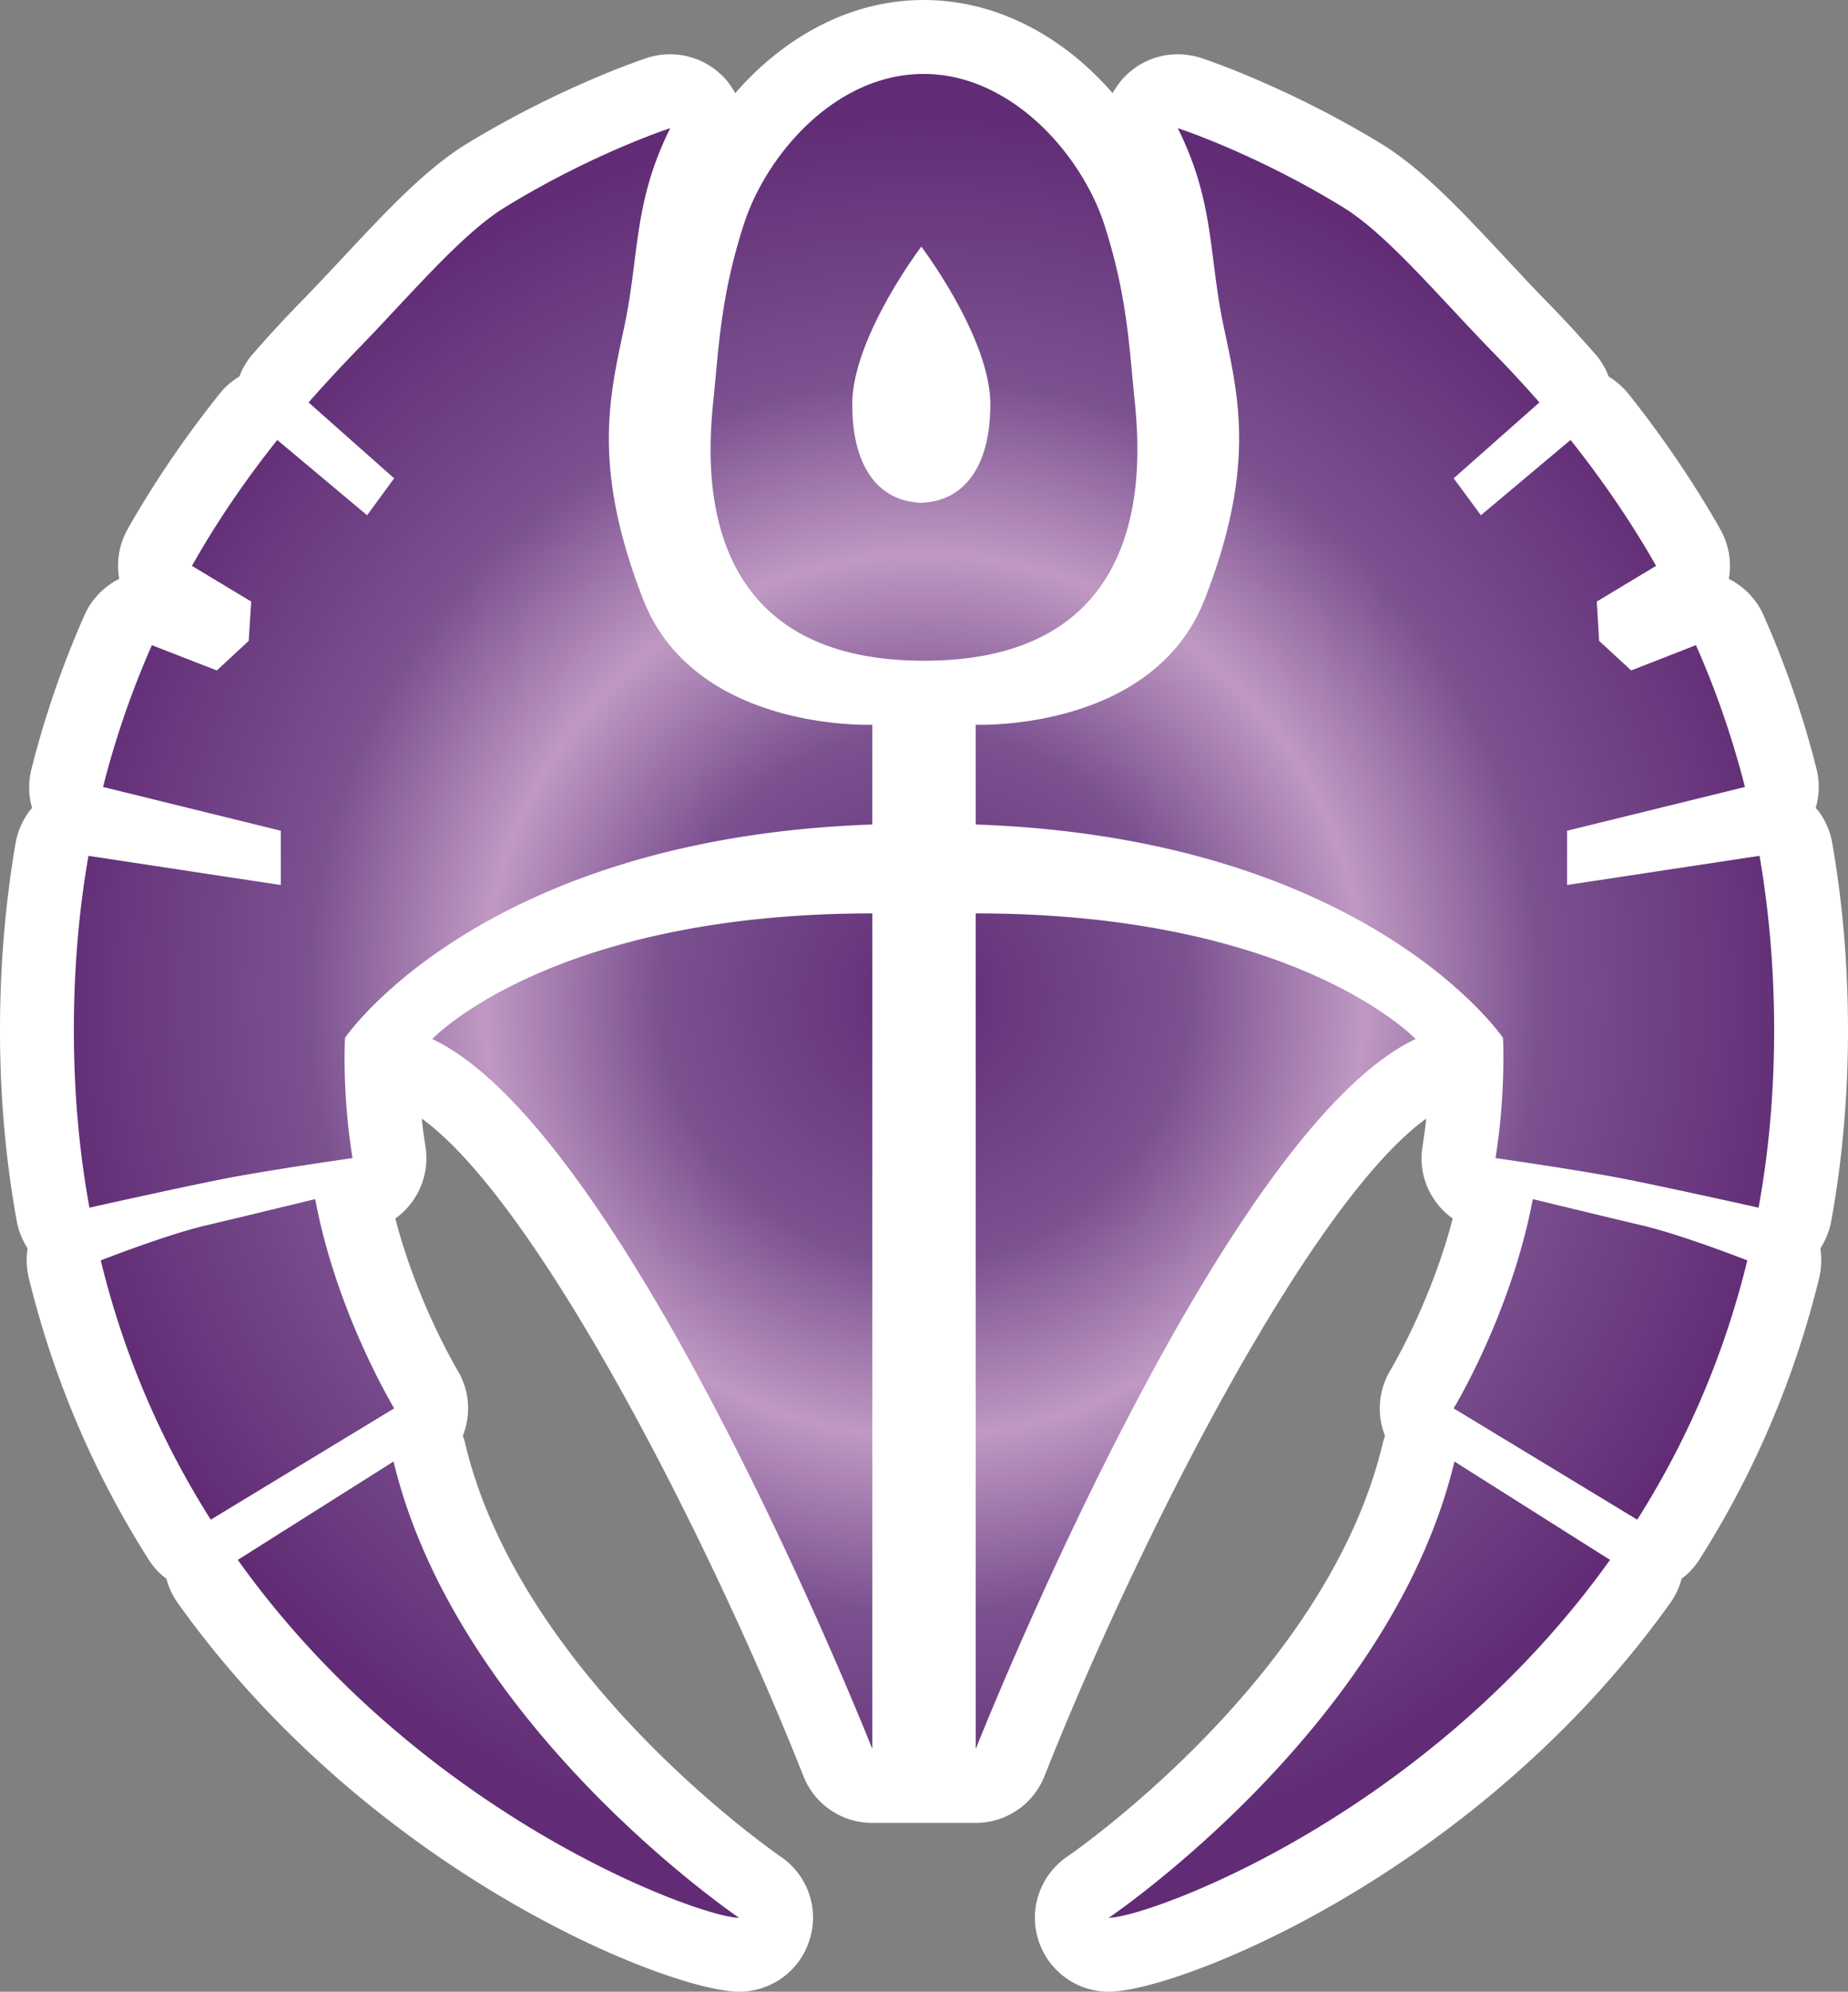<svg xmlns="http://www.w3.org/2000/svg" xmlns:xlink="http://www.w3.org/1999/xlink" width="600" height="646.465"><rect width="100%" height="100%" fill="#808080" stroke="none"/><radialGradient id="a" cx="0" cy="0" r="1" fx="0" fy="0" gradientTransform="matrix(17.811 0 0 -17.811 362.89 372.094)" gradientUnits="userSpaceOnUse" spreadMethod="pad"><stop offset="0" style="stop-color:#612c75"/><stop offset=".3" style="stop-color:#7b5190"/><stop offset=".5" style="stop-color:#bf99c3"/><stop offset=".7" style="stop-color:#7b5190"/><stop offset="1" style="stop-color:#612c75"/></radialGradient><radialGradient xlink:href="#a" id="b" cx="0" cy="0" r="1" fx="0" fy="0" gradientTransform="translate(299.996 323.237)scale(287.857)" gradientUnits="userSpaceOnUse" spreadMethod="pad"/><path fill="#fff" d="M359.986 646.465c-10.554 0-19.83-6.885-22.918-16.986-3.103-10.036.744-20.945 9.471-26.893.873-.566 84.154-57.826 102.336-133.834.243-.888.5-1.826.808-2.715-2.65-6.626-2.263-14.384 1.583-21.026 2.522-4.219 13.883-24.485 20.396-49.487-2.084-1.52-3.91-3.281-5.43-5.366a23.69 23.69 0 0 1-4.364-18.053c.324-2.278.824-5.365 1.196-9.034-38.125 27.523-94.303 138.457-123.927 213.382-3.717 9.342-12.622 15.224-22.335 15.224h-33.649c-9.665 0-18.634-5.882-22.287-15.16C231.193 501.528 175 390.595 136.94 363.072a151 151 0 0 0 1.196 9.034 24.1 24.1 0 0 1-4.364 18.053 25.8 25.8 0 0 1-5.414 5.366c6.497 25.066 17.859 45.268 20.315 49.487 3.927 6.642 4.235 14.4 1.584 21.026.372.888.63 1.826.824 2.715 18.246 76.008 101.51 133.269 102.335 133.834 8.776 5.948 12.622 16.857 9.47 26.893-3.038 10.101-12.379 16.986-22.916 16.986-22.223 0-119.257-37.931-182.271-126.19-1.697-2.408-2.958-5.058-3.653-7.838a23.3 23.3 0 0 1-5.867-6.368c-17.81-28.04-30.884-58.78-38.836-91.297-.76-3.216-.873-6.497-.372-9.584-1.713-2.666-2.974-5.689-3.54-8.905C1.826 376.453 0 355.621 0 334.481c0-20.848 1.713-41.293 5.059-60.8.759-4.428 2.715-8.34 5.365-11.49-1.211-4.041-1.26-8.47-.194-12.623 4.3-17.115 10.101-33.843 17.164-49.81 2.343-5.366 6.448-9.406 11.313-11.879-.954-5.301-.13-10.974 2.715-16.097 8.517-15.03 18.554-29.802 29.85-43.943a23 23 0 0 1 6.45-5.609c1.001-2.65 2.456-5.187 4.411-7.385a400 400 0 0 1 15.855-17.18c4.347-4.412 8.776-9.212 13.123-13.818 13.835-14.837 26.958-28.914 40.34-37.124 30.868-18.812 57.648-27.588 58.78-27.976a24.8 24.8 0 0 1 7.385-1.13c6.82 0 13.512 2.973 18.182 8.339a28 28 0 0 1 2.91 4.282C253.914 12.752 275.312 0 299.878 0c24.679 0 46.206 12.752 61.366 30.238.808-1.503 1.826-2.893 2.957-4.282 4.606-5.366 11.297-8.34 18.182-8.34 2.473 0 4.93.388 7.386 1.131 1.148.388 27.911 9.164 58.78 27.976 13.382 8.21 26.521 22.287 40.34 37.124 4.298 4.606 8.775 9.406 13.074 13.818 5.544 5.624 10.86 11.426 15.903 17.18 1.956 2.198 3.41 4.735 4.429 7.385a24.9 24.9 0 0 1 6.432 5.609c11.232 14.141 21.269 28.913 29.802 43.943 2.893 5.123 3.717 10.796 2.78 16.097 4.848 2.473 8.953 6.513 11.297 11.879 7.062 15.967 12.88 32.695 17.163 49.81 1.084 4.153.955 8.582-.243 12.622 2.715 3.152 4.606 7.063 5.366 11.491 3.41 19.507 5.107 39.952 5.107 60.8 0 21.14-1.826 41.972-5.43 61.802-.567 3.216-1.827 6.239-3.54 8.905.453 3.087.388 6.368-.372 9.584-7.952 32.517-21.026 63.257-38.82 91.297a23.6 23.6 0 0 1-5.883 6.368c-.694 2.78-1.956 5.43-3.653 7.838-63.014 88.259-160.097 126.19-182.32 126.19"/><path d="M241.488 72.857c-7.208 22.351-8.032 38.384-9.6 54.351-1.583 16.049-11.119 87.257 68.122 87.257 79.16 0 69.689-71.208 68.105-87.257-1.568-15.967-2.392-32-9.584-54.351C351.258 50.44 328.535 24 299.881 24c-28.784 0-51.2 26.44-58.393 48.857m56.809 90.279c-12.752-.76-21.592-11.168-21.592-31.887 0-21.64 22.416-51.2 22.416-51.2s22.416 29.56 22.416 51.2c0 20.719-8.905 31.127-21.657 31.887v.064h-1.583zm98.925-57.52c4.8 22.804 10.796 45.592-6.06 88.84-16.793 43.169-74.36 40.777-74.36 40.777v32.387c127.208 4.413 171.2 69.253 171.2 69.253.582 17.293-1.325 32.13-2.457 39.014 0 0 26.521 3.782 40.84 6.562 14.336 2.78 44.574 9.535 44.574 9.535 3.281-17.923 5.06-37.123 5.06-57.503 0-20.267-1.714-39.079-4.736-56.695l-62.497 9.47v-17.615l57.761-14.206c-4.234-16.485-9.6-31.823-15.919-46.029l-21.01 8.21-10.424-9.6-.76-12.751L537.7 183.66c-8.534-14.966-17.94-28.477-27.782-40.857l-29.107 24.437-8.84-11.992 27.846-24.63a433 433 0 0 0-15.03-16.227c-17.164-17.551-34.408-38.384-48.792-47.16-28.736-17.6-53.608-25.632-53.608-25.632 11.991 24 10.036 41.228 14.836 64.016M164.026 67.232c-14.4 8.776-31.693 29.609-48.873 47.16-4.978 5.188-9.972 10.554-14.966 16.226l27.782 24.63-8.776 11.993-29.171-24.437c-9.843 12.38-19.249 25.891-27.701 40.857l19.248 11.604-.824 12.751-10.344 9.6-21.09-8.21a291.5 291.5 0 0 0-15.855 46.029l57.713 14.206v17.616l-62.448-9.47c-3.087 17.615-4.736 36.427-4.736 56.694 0 20.38 1.778 39.58 5.059 57.503 0 0 30.174-6.755 44.509-9.535 14.4-2.78 40.905-6.562 40.905-6.562-1.131-6.885-3.087-21.721-2.457-39.014 0 0 43.992-64.84 171.217-69.253v-32.387s-57.649 2.392-74.44-40.776c-16.793-43.249-10.797-66.037-5.997-88.84 4.8-22.789 2.845-40.017 14.837-64.017 0 0-24.873 8.032-53.592 25.632m152.776 500.445s79.224-200.436 142.804-230.432c0 0-38.384-40.776-142.804-40.776zM140.349 337.245c63.628 29.996 142.869 230.432 142.869 230.432V296.47c-104.42 0-142.87 40.776-142.87 40.776M471.97 457.132l59.605 36.121c15.272-24.113 27.895-52.024 35.733-84.154 0 0-21.592-8.468-34.473-11.426-12.88-3.038-35.168-8.469-35.168-8.469-6.319 33.471-21.963 61.625-25.697 67.928m-404.8-59.459C54.304 400.631 32.712 409.1 32.712 409.1c7.823 32.13 20.445 60.04 35.718 84.154l59.54-36.121c-3.653-6.303-19.379-34.457-25.633-67.928 0 0-22.287 5.43-35.168 8.47M359.986 622.48c12.17 0 102.836-32.258 162.747-116.17l-50.505-31.935c-20.703 86.303-112.242 148.105-112.242 148.105m-282.78-116.17c59.91 83.912 150.642 116.17 162.763 116.17 0 0-91.475-61.802-112.194-148.105z" style="fill:url(#b)"/></svg>